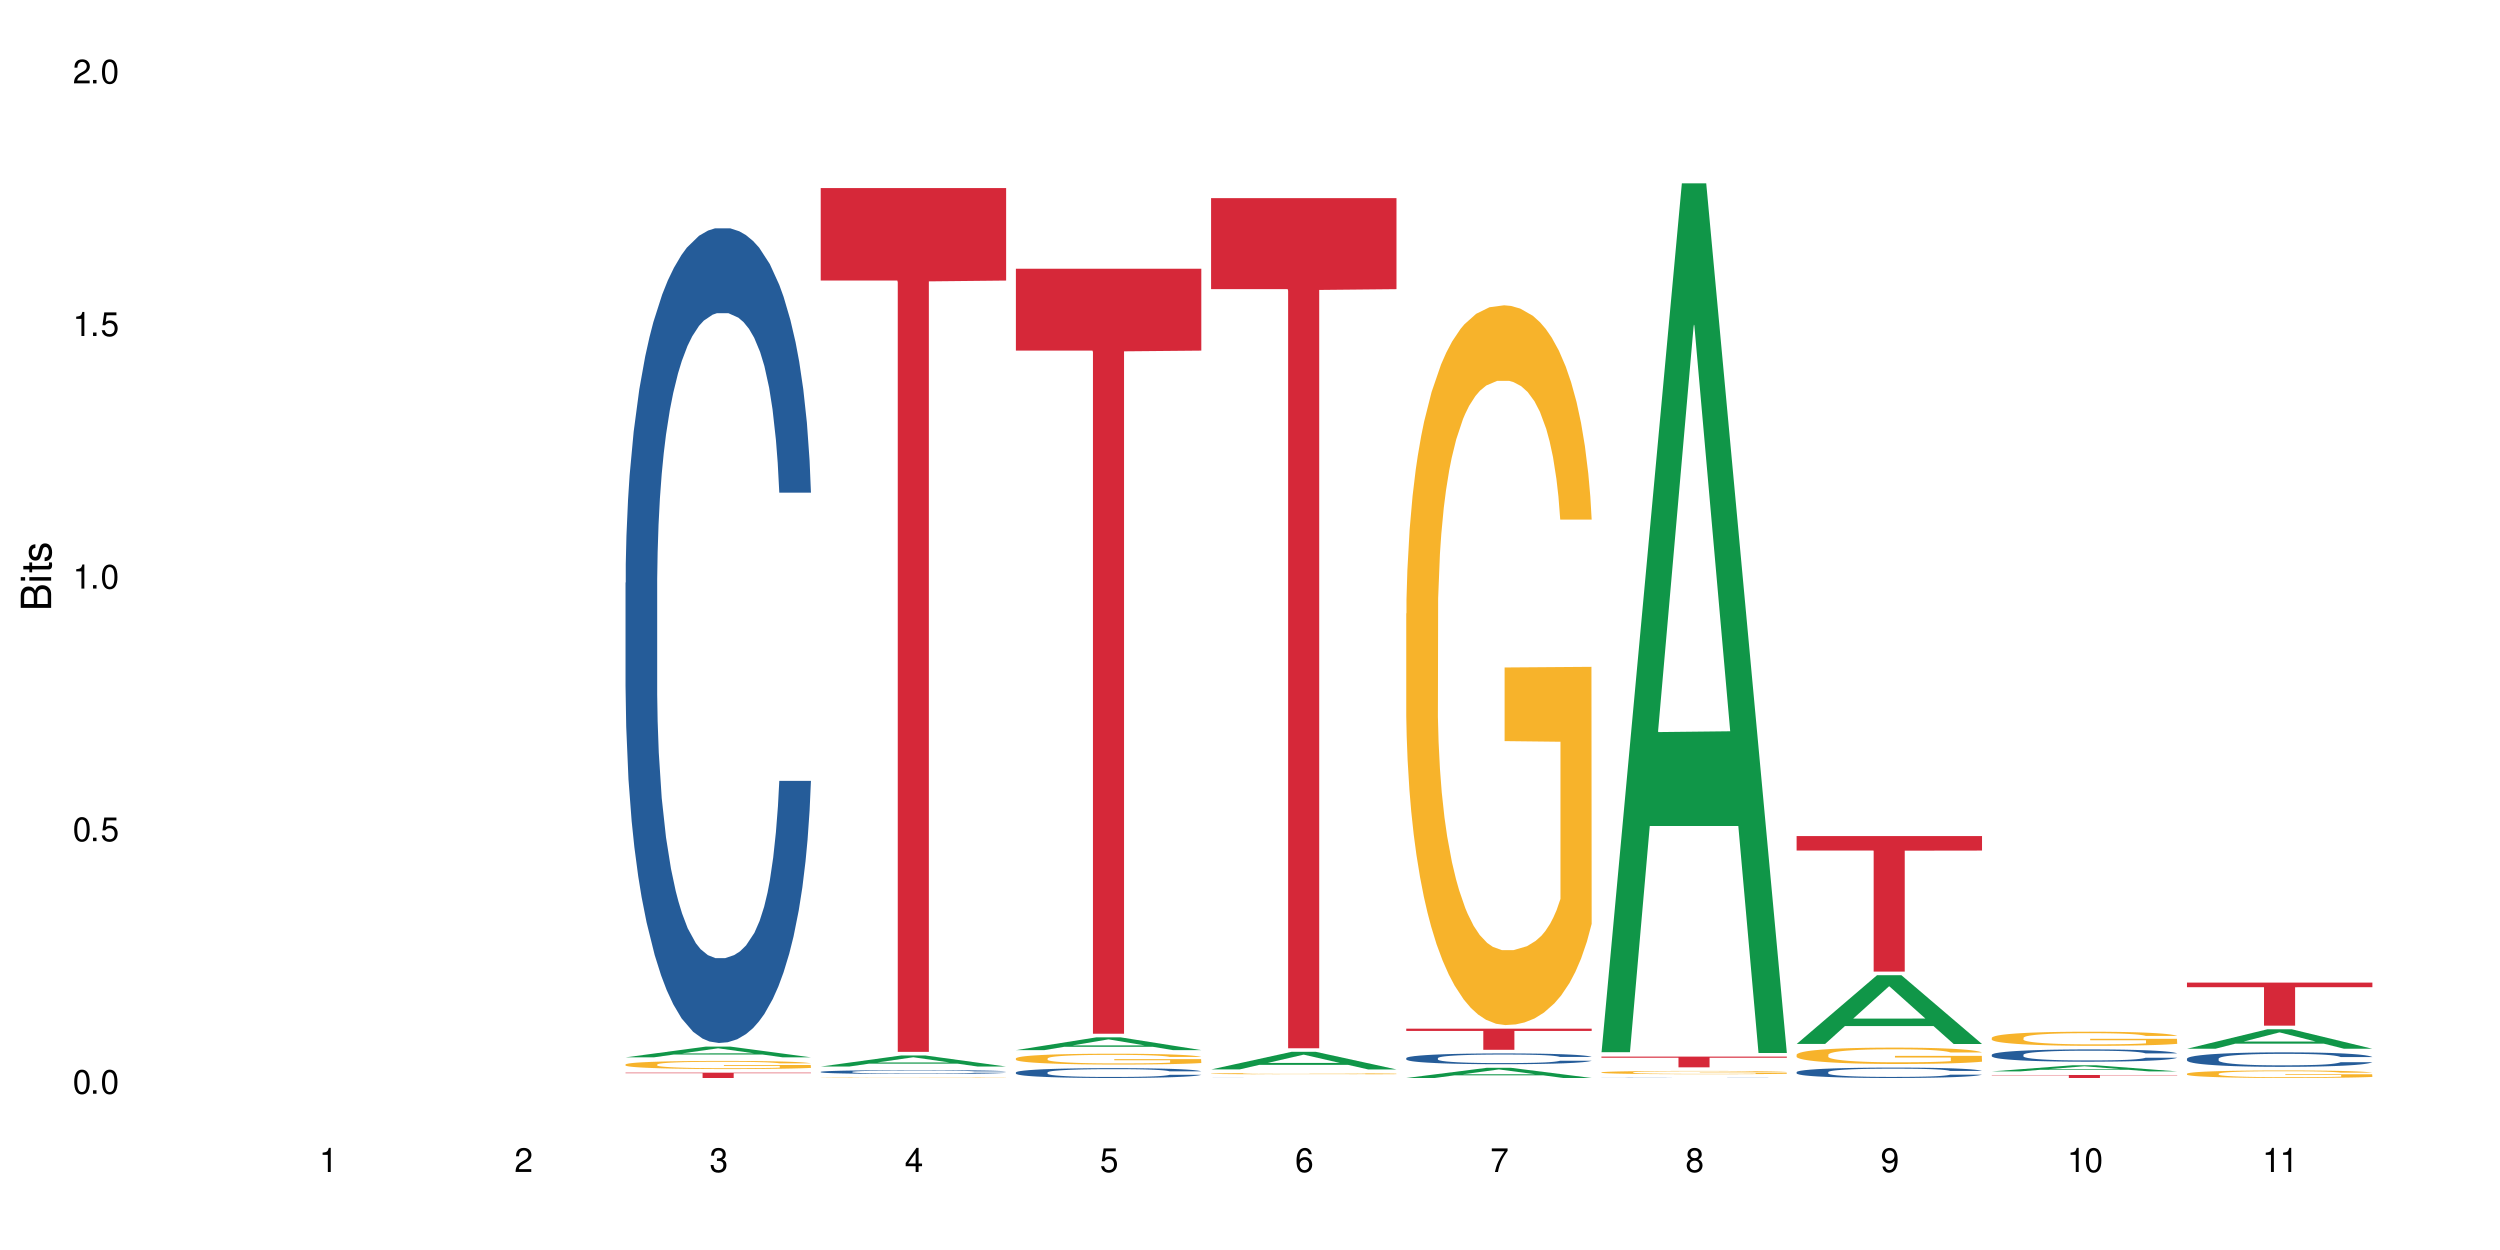 <?xml version="1.0" encoding="UTF-8"?>
<svg xmlns="http://www.w3.org/2000/svg" xmlns:xlink="http://www.w3.org/1999/xlink" width="720" height="360" viewBox="0 0 720 360">
<defs>
<g>
<g id="glyph-0-0">
</g>
<g id="glyph-0-1">
<path d="M 2.641 -6.938 C 2 -6.938 1.422 -6.656 1.078 -6.172 C 0.641 -5.562 0.406 -4.641 0.406 -3.359 C 0.406 -1.016 1.188 0.219 2.641 0.219 C 4.078 0.219 4.859 -1.016 4.859 -3.297 C 4.859 -4.641 4.656 -5.547 4.203 -6.172 C 3.844 -6.656 3.281 -6.938 2.641 -6.938 Z M 2.641 -6.188 C 3.547 -6.188 4 -5.25 4 -3.375 C 4 -1.406 3.562 -0.484 2.625 -0.484 C 1.734 -0.484 1.281 -1.438 1.281 -3.344 C 1.281 -5.25 1.734 -6.188 2.641 -6.188 Z M 2.641 -6.188 "/>
</g>
<g id="glyph-0-2">
<path d="M 1.828 -1 L 0.828 -1 L 0.828 0 L 1.828 0 Z M 1.828 -1 "/>
</g>
<g id="glyph-0-3">
<path d="M 4.562 -6.797 L 1.062 -6.797 L 0.547 -3.094 L 1.328 -3.094 C 1.719 -3.562 2.047 -3.734 2.578 -3.734 C 3.484 -3.734 4.062 -3.109 4.062 -2.094 C 4.062 -1.125 3.484 -0.531 2.578 -0.531 C 1.828 -0.531 1.375 -0.906 1.188 -1.672 L 0.328 -1.672 C 0.453 -1.109 0.547 -0.844 0.75 -0.594 C 1.125 -0.078 1.828 0.219 2.594 0.219 C 3.969 0.219 4.922 -0.781 4.922 -2.219 C 4.922 -3.562 4.031 -4.484 2.719 -4.484 C 2.25 -4.484 1.859 -4.359 1.469 -4.062 L 1.734 -5.969 L 4.562 -5.969 Z M 4.562 -6.797 "/>
</g>
<g id="glyph-0-4">
<path d="M 2.484 -4.938 L 2.484 0 L 3.328 0 L 3.328 -6.938 L 2.766 -6.938 C 2.469 -5.875 2.281 -5.734 0.984 -5.562 L 0.984 -4.938 Z M 2.484 -4.938 "/>
</g>
<g id="glyph-0-5">
<path d="M 4.859 -0.828 L 1.281 -0.828 C 1.359 -1.406 1.672 -1.781 2.5 -2.281 L 3.469 -2.828 C 4.406 -3.344 4.906 -4.062 4.906 -4.906 C 4.906 -5.484 4.672 -6.031 4.266 -6.406 C 3.859 -6.766 3.375 -6.938 2.719 -6.938 C 1.859 -6.938 1.219 -6.625 0.844 -6.031 C 0.609 -5.672 0.5 -5.234 0.484 -4.531 L 1.328 -4.531 C 1.359 -5.016 1.406 -5.281 1.531 -5.516 C 1.75 -5.938 2.188 -6.203 2.703 -6.203 C 3.469 -6.203 4.031 -5.641 4.031 -4.891 C 4.031 -4.344 3.719 -3.859 3.125 -3.516 L 2.234 -3 C 0.812 -2.172 0.406 -1.531 0.328 -0.016 L 4.859 -0.016 Z M 4.859 -0.828 "/>
</g>
<g id="glyph-0-6">
<path d="M 2.125 -3.188 L 2.578 -3.188 C 3.5 -3.188 3.984 -2.766 3.984 -1.922 C 3.984 -1.062 3.469 -0.531 2.594 -0.531 C 1.656 -0.531 1.203 -1 1.156 -2.016 L 0.312 -2.016 C 0.344 -1.453 0.438 -1.094 0.609 -0.781 C 0.953 -0.109 1.625 0.219 2.547 0.219 C 3.953 0.219 4.859 -0.625 4.859 -1.938 C 4.859 -2.828 4.516 -3.297 3.703 -3.594 C 4.344 -3.844 4.656 -4.328 4.656 -5.031 C 4.656 -6.219 3.875 -6.938 2.578 -6.938 C 1.203 -6.938 0.484 -6.172 0.453 -4.703 L 1.297 -4.703 C 1.312 -5.125 1.344 -5.359 1.453 -5.578 C 1.641 -5.969 2.062 -6.203 2.594 -6.203 C 3.344 -6.203 3.797 -5.75 3.797 -5 C 3.797 -4.516 3.609 -4.219 3.25 -4.047 C 3.016 -3.953 2.703 -3.922 2.125 -3.906 Z M 2.125 -3.188 "/>
</g>
<g id="glyph-0-7">
<path d="M 3.141 -1.672 L 3.141 0 L 3.984 0 L 3.984 -1.672 L 4.984 -1.672 L 4.984 -2.438 L 3.984 -2.438 L 3.984 -6.938 L 3.359 -6.938 L 0.266 -2.578 L 0.266 -1.672 Z M 3.141 -2.438 L 1 -2.438 L 3.141 -5.5 Z M 3.141 -2.438 "/>
</g>
<g id="glyph-0-8">
<path d="M 4.781 -5.125 C 4.609 -6.266 3.891 -6.938 2.844 -6.938 C 2.094 -6.938 1.422 -6.578 1.031 -5.953 C 0.594 -5.266 0.406 -4.422 0.406 -3.172 C 0.406 -2 0.578 -1.25 0.984 -0.641 C 1.359 -0.078 1.953 0.219 2.703 0.219 C 3.984 0.219 4.922 -0.75 4.922 -2.094 C 4.922 -3.375 4.062 -4.281 2.844 -4.281 C 2.172 -4.281 1.641 -4.031 1.281 -3.516 C 1.281 -5.234 1.828 -6.188 2.797 -6.188 C 3.391 -6.188 3.797 -5.797 3.938 -5.125 Z M 2.734 -3.531 C 3.547 -3.531 4.062 -2.953 4.062 -2.031 C 4.062 -1.156 3.484 -0.531 2.703 -0.531 C 1.922 -0.531 1.328 -1.188 1.328 -2.078 C 1.328 -2.938 1.906 -3.531 2.734 -3.531 Z M 2.734 -3.531 "/>
</g>
<g id="glyph-0-9">
<path d="M 4.984 -6.797 L 0.438 -6.797 L 0.438 -5.969 L 4.109 -5.969 C 2.5 -3.656 1.828 -2.234 1.328 0 L 2.219 0 C 2.594 -2.172 3.453 -4.047 4.984 -6.094 Z M 4.984 -6.797 "/>
</g>
<g id="glyph-0-10">
<path d="M 3.75 -3.656 C 4.469 -4.094 4.688 -4.438 4.688 -5.078 C 4.688 -6.172 3.844 -6.938 2.641 -6.938 C 1.438 -6.938 0.594 -6.172 0.594 -5.094 C 0.594 -4.438 0.812 -4.094 1.516 -3.656 C 0.734 -3.266 0.359 -2.703 0.359 -1.922 C 0.359 -0.656 1.281 0.219 2.641 0.219 C 3.984 0.219 4.922 -0.656 4.922 -1.922 C 4.922 -2.703 4.531 -3.266 3.75 -3.656 Z M 2.641 -6.188 C 3.359 -6.188 3.812 -5.75 3.812 -5.062 C 3.812 -4.406 3.344 -3.984 2.641 -3.984 C 1.922 -3.984 1.453 -4.406 1.453 -5.078 C 1.453 -5.75 1.922 -6.188 2.641 -6.188 Z M 2.641 -3.266 C 3.484 -3.266 4.062 -2.719 4.062 -1.906 C 4.062 -1.078 3.484 -0.531 2.625 -0.531 C 1.797 -0.531 1.219 -1.094 1.219 -1.906 C 1.219 -2.719 1.781 -3.266 2.641 -3.266 Z M 2.641 -3.266 "/>
</g>
<g id="glyph-0-11">
<path d="M 0.516 -1.578 C 0.672 -0.453 1.406 0.219 2.438 0.219 C 3.188 0.219 3.859 -0.141 4.266 -0.766 C 4.688 -1.453 4.891 -2.297 4.891 -3.547 C 4.891 -4.719 4.703 -5.453 4.312 -6.078 C 3.938 -6.641 3.344 -6.938 2.594 -6.938 C 1.297 -6.938 0.359 -5.969 0.359 -4.625 C 0.359 -3.344 1.234 -2.453 2.453 -2.453 C 3.094 -2.453 3.578 -2.672 4.016 -3.203 C 4 -1.484 3.469 -0.531 2.5 -0.531 C 1.906 -0.531 1.484 -0.906 1.359 -1.578 Z M 2.578 -6.203 C 3.375 -6.203 3.969 -5.531 3.969 -4.641 C 3.969 -3.797 3.391 -3.188 2.547 -3.188 C 1.734 -3.188 1.234 -3.766 1.234 -4.688 C 1.234 -5.562 1.797 -6.203 2.578 -6.203 Z M 2.578 -6.203 "/>
</g>
<g id="glyph-1-0">
</g>
<g id="glyph-1-1">
<path d="M 0 -0.953 L 0 -4.891 C 0 -5.719 -0.234 -6.344 -0.734 -6.797 C -1.188 -7.234 -1.812 -7.469 -2.5 -7.469 C -3.547 -7.469 -4.188 -7 -4.625 -5.875 C -4.984 -6.688 -5.625 -7.094 -6.531 -7.094 C -7.172 -7.094 -7.734 -6.859 -8.141 -6.391 C -8.562 -5.922 -8.75 -5.344 -8.75 -4.5 L -8.75 -0.953 Z M -4.984 -2.062 L -7.766 -2.062 L -7.766 -4.219 C -7.766 -4.844 -7.688 -5.203 -7.453 -5.5 C -7.219 -5.812 -6.859 -5.969 -6.375 -5.969 C -5.891 -5.969 -5.531 -5.812 -5.297 -5.5 C -5.062 -5.203 -4.984 -4.844 -4.984 -4.219 Z M -0.984 -2.062 L -4 -2.062 L -4 -4.781 C -4 -5.766 -3.438 -6.359 -2.484 -6.359 C -1.547 -6.359 -0.984 -5.766 -0.984 -4.781 Z M -0.984 -2.062 "/>
</g>
<g id="glyph-1-2">
<path d="M -6.281 -1.797 L -6.281 -0.797 L 0 -0.797 L 0 -1.797 Z M -8.75 -1.797 L -8.75 -0.797 L -7.484 -0.797 L -7.484 -1.797 Z M -8.75 -1.797 "/>
</g>
<g id="glyph-1-3">
<path d="M -6.281 -3.047 L -6.281 -2.016 L -8.016 -2.016 L -8.016 -1.016 L -6.281 -1.016 L -6.281 -0.172 L -5.469 -0.172 L -5.469 -1.016 L -0.719 -1.016 C -0.078 -1.016 0.281 -1.453 0.281 -2.234 C 0.281 -2.5 0.25 -2.719 0.188 -3.047 L -0.641 -3.047 C -0.609 -2.906 -0.594 -2.766 -0.594 -2.562 C -0.594 -2.141 -0.719 -2.016 -1.156 -2.016 L -5.469 -2.016 L -5.469 -3.047 Z M -6.281 -3.047 "/>
</g>
<g id="glyph-1-4">
<path d="M -4.531 -5.25 C -5.766 -5.25 -6.469 -4.422 -6.469 -2.969 C -6.469 -1.516 -5.719 -0.562 -4.547 -0.562 C -3.562 -0.562 -3.094 -1.062 -2.734 -2.562 L -2.516 -3.484 C -2.344 -4.188 -2.094 -4.469 -1.641 -4.469 C -1.047 -4.469 -0.641 -3.875 -0.641 -3 C -0.641 -2.453 -0.797 -2 -1.062 -1.75 C -1.25 -1.594 -1.422 -1.531 -1.875 -1.469 L -1.875 -0.406 C -0.422 -0.453 0.281 -1.266 0.281 -2.922 C 0.281 -4.5 -0.5 -5.516 -1.719 -5.516 C -2.656 -5.516 -3.172 -4.984 -3.469 -3.734 L -3.703 -2.766 C -3.891 -1.953 -4.156 -1.609 -4.594 -1.609 C -5.188 -1.609 -5.547 -2.125 -5.547 -2.938 C -5.547 -3.75 -5.203 -4.172 -4.531 -4.203 Z M -4.531 -5.25 "/>
</g>
</g>
</defs>
<rect x="-72" y="-36" width="864" height="432" fill="rgb(100%, 100%, 100%)" fill-opacity="1"/>
<path fill-rule="nonzero" fill="rgb(6.275%, 58.824%, 28.235%)" fill-opacity="1" d="M 180.152 304.508 L 180.211 304.508 L 203.316 301.418 L 210.336 301.418 L 233.555 304.512 L 225.395 304.512 L 219.578 303.703 L 194.074 303.703 L 188.371 304.508 L 180.152 304.508 L 196.527 303.371 L 217.238 303.367 L 206.91 301.922 L 206.797 301.918 L 206.684 301.93 L 196.473 303.367 L 196.527 303.371 Z M 180.152 304.508 "/>
<path fill-rule="nonzero" fill="rgb(14.51%, 36.078%, 60%)" fill-opacity="1" d="M 180.152 167.84 L 180.219 167.625 L 180.219 162.48 L 180.414 154.328 L 180.871 144.035 L 181.324 136.957 L 182.5 124.305 L 184.125 112.078 L 185.82 102.641 L 187.059 97.066 L 188.164 92.777 L 190.703 84.84 L 192.332 80.766 L 194.09 77.121 L 196.238 73.473 L 197.801 71.328 L 201.32 67.898 L 203.922 66.398 L 205.941 65.754 L 210.305 65.754 L 212.91 66.609 L 214.801 67.684 L 216.883 69.398 L 218.641 71.328 L 221.703 76.047 L 224.438 82.055 L 225.676 85.484 L 227.629 92.133 L 229.125 98.566 L 230.168 104.145 L 231.34 112.078 L 232.383 121.73 L 233.164 132.668 L 233.555 141.891 L 224.438 141.891 L 223.98 133.312 L 223.461 126.664 L 222.484 117.867 L 221.508 111.648 L 220.141 105.43 L 218.902 101.355 L 217.207 97.281 L 215.711 94.707 L 214.148 92.777 L 212.648 91.488 L 209.785 90.203 L 206.465 90.203 L 205.227 90.633 L 202.688 92.348 L 201.32 93.848 L 199.363 96.852 L 197.996 99.641 L 196.371 103.93 L 195.262 107.574 L 193.895 113.152 L 192.918 118.082 L 191.812 125.16 L 191.16 130.523 L 190.574 136.527 L 190.051 143.605 L 189.66 151.113 L 189.402 159.047 L 189.27 166.77 L 189.27 200.012 L 189.402 207.73 L 189.727 216.738 L 190.574 229.82 L 191.812 241.188 L 193.242 250.195 L 194.609 256.629 L 195.395 259.633 L 196.434 263.062 L 198.062 267.355 L 200.406 271.645 L 201.773 273.359 L 203.859 275.074 L 206.008 275.934 L 208.875 275.934 L 211.414 275.074 L 213.105 274.004 L 214.863 272.285 L 217.273 268.641 L 218.773 265.211 L 220.074 261.133 L 221.051 257.059 L 221.703 253.629 L 222.68 246.98 L 223.461 239.688 L 224.047 232.18 L 224.438 224.891 L 233.555 224.891 L 233.164 233.469 L 232.578 241.832 L 231.992 248.051 L 231.082 255.559 L 230.039 262.207 L 228.539 269.715 L 227.305 274.645 L 225.676 280.008 L 224.176 284.082 L 222.551 287.727 L 220.141 292.02 L 218.578 294.164 L 216.883 296.094 L 214.863 297.809 L 212.324 299.309 L 209.59 300.168 L 207.051 300.383 L 204.316 299.953 L 202.297 299.094 L 199.625 297.164 L 196.305 293.305 L 193.895 289.23 L 192.008 285.156 L 190.379 280.867 L 188.555 275.074 L 186.211 265.637 L 184.777 258.348 L 183.801 252.34 L 182.695 243.977 L 181.914 236.469 L 181 224.461 L 180.348 209.234 L 180.152 197.438 Z M 180.152 167.84 "/>
<path fill-rule="nonzero" fill="rgb(96.863%, 70.196%, 16.863%)" fill-opacity="1" d="M 180.152 306.551 L 180.219 306.547 L 180.219 306.504 L 180.48 306.41 L 181.129 306.277 L 181.977 306.168 L 182.891 306.082 L 183.477 306.035 L 184.453 305.973 L 185.297 305.926 L 187.449 305.828 L 190.184 305.738 L 191.68 305.699 L 193.375 305.664 L 195.785 305.625 L 196.891 305.609 L 200.277 305.574 L 204.121 305.555 L 208.352 305.547 L 210.305 305.551 L 212.977 305.559 L 216.621 305.582 L 218.707 305.602 L 220.336 305.625 L 222.027 305.652 L 224.113 305.695 L 226.066 305.746 L 227.629 305.797 L 229.191 305.859 L 230.492 305.93 L 231.602 306.004 L 232.578 306.094 L 233.164 306.168 L 233.555 306.242 L 224.504 306.242 L 223.98 306.168 L 223.395 306.113 L 222.418 306.039 L 221.441 305.988 L 220.465 305.949 L 218.641 305.895 L 217.078 305.859 L 215.125 305.828 L 213.238 305.809 L 211.086 305.797 L 209.785 305.793 L 206.332 305.793 L 203.207 305.809 L 201.383 305.824 L 200.082 305.844 L 198.258 305.875 L 197.152 305.898 L 196.5 305.918 L 194.547 305.984 L 193.242 306.043 L 192.527 306.082 L 191.617 306.148 L 190.965 306.207 L 190.246 306.293 L 189.855 306.355 L 189.336 306.5 L 189.27 306.887 L 189.465 306.965 L 189.855 307.055 L 190.379 307.133 L 191.16 307.211 L 191.941 307.273 L 193.309 307.359 L 194.48 307.414 L 195.395 307.449 L 197.152 307.508 L 197.867 307.527 L 199.562 307.566 L 201.32 307.594 L 203.469 307.621 L 205.098 307.633 L 207.699 307.645 L 211.023 307.645 L 214.93 307.633 L 217.402 307.613 L 219.098 307.598 L 220.203 307.582 L 221.57 307.559 L 222.551 307.539 L 223.461 307.516 L 224.566 307.477 L 224.566 306.965 L 208.484 306.965 L 208.484 306.727 L 233.488 306.723 L 233.555 307.559 L 232.188 307.617 L 230.492 307.672 L 228.867 307.715 L 227.172 307.75 L 224.762 307.793 L 222.809 307.816 L 219.812 307.848 L 217.078 307.867 L 214.215 307.879 L 211.672 307.887 L 208.68 307.887 L 206.008 307.883 L 203.141 307.871 L 200.863 307.855 L 198.777 307.832 L 196.695 307.805 L 194.09 307.762 L 192.398 307.723 L 190.641 307.68 L 188.879 307.625 L 187.316 307.566 L 186.277 307.523 L 185.234 307.473 L 184.125 307.406 L 183.086 307.336 L 182.305 307.27 L 181.586 307.195 L 181.066 307.121 L 180.543 307.027 L 180.285 306.949 L 180.152 306.883 Z M 180.152 306.551 "/>
<path fill-rule="nonzero" fill="rgb(83.922%, 15.686%, 22.353%)" fill-opacity="1" d="M 180.152 308.922 L 233.555 308.922 L 233.555 309.086 L 211.301 309.09 L 211.301 310.461 L 202.344 310.461 L 202.344 309.09 L 202.215 309.086 L 180.152 309.086 Z M 180.152 308.922 "/>
<path fill-rule="nonzero" fill="rgb(6.275%, 58.824%, 28.235%)" fill-opacity="1" d="M 236.367 307.164 L 236.422 307.16 L 259.527 303.98 L 266.547 303.98 L 289.766 307.168 L 281.609 307.168 L 275.789 306.336 L 250.285 306.336 L 244.582 307.164 L 236.367 307.164 L 252.738 305.992 L 273.449 305.988 L 263.121 304.5 L 263.008 304.496 L 262.895 304.508 L 252.684 305.988 L 252.738 305.992 Z M 236.367 307.164 "/>
<path fill-rule="nonzero" fill="rgb(14.51%, 36.078%, 60%)" fill-opacity="1" d="M 236.367 308.684 L 236.43 308.684 L 236.43 308.66 L 236.625 308.621 L 237.082 308.57 L 237.539 308.539 L 238.711 308.477 L 240.34 308.422 L 242.031 308.375 L 243.27 308.348 L 244.375 308.328 L 246.914 308.293 L 248.543 308.273 L 250.301 308.254 L 252.449 308.238 L 254.016 308.227 L 257.531 308.211 L 260.137 308.203 L 266.516 308.203 L 269.121 308.207 L 271.012 308.211 L 273.094 308.219 L 274.852 308.227 L 277.914 308.25 L 280.648 308.277 L 281.887 308.293 L 283.84 308.324 L 285.34 308.355 L 286.379 308.383 L 287.551 308.422 L 288.594 308.465 L 289.375 308.52 L 289.766 308.562 L 280.648 308.562 L 280.191 308.52 L 279.672 308.488 L 278.695 308.449 L 277.719 308.418 L 276.352 308.391 L 275.113 308.371 L 273.422 308.352 L 271.922 308.34 L 270.359 308.328 L 268.863 308.324 L 265.996 308.316 L 262.676 308.316 L 261.438 308.32 L 258.898 308.328 L 257.531 308.336 L 255.578 308.348 L 254.211 308.363 L 252.582 308.383 L 251.473 308.398 L 250.105 308.426 L 249.129 308.449 L 248.023 308.48 L 247.371 308.508 L 246.785 308.535 L 246.266 308.57 L 245.875 308.605 L 245.613 308.645 L 245.484 308.68 L 245.484 308.836 L 245.613 308.875 L 245.938 308.914 L 246.785 308.977 L 248.023 309.031 L 249.457 309.074 L 250.824 309.105 L 251.605 309.117 L 252.645 309.137 L 254.273 309.156 L 256.617 309.176 L 257.984 309.184 L 260.07 309.191 L 262.219 309.195 L 265.086 309.195 L 267.625 309.191 L 269.316 309.188 L 271.074 309.18 L 273.484 309.16 L 274.984 309.145 L 276.285 309.125 L 277.262 309.105 L 277.914 309.09 L 278.891 309.059 L 279.672 309.023 L 280.258 308.988 L 280.648 308.953 L 289.766 308.953 L 289.375 308.996 L 288.789 309.035 L 288.203 309.062 L 287.293 309.098 L 286.25 309.133 L 284.75 309.168 L 283.516 309.191 L 281.887 309.215 L 280.387 309.234 L 278.762 309.25 L 276.352 309.273 L 274.789 309.281 L 273.094 309.293 L 271.074 309.301 L 268.535 309.305 L 265.801 309.312 L 263.262 309.312 L 260.527 309.309 L 258.508 309.305 L 255.836 309.297 L 252.516 309.277 L 250.105 309.258 L 248.219 309.238 L 246.59 309.219 L 244.766 309.191 L 242.422 309.148 L 240.988 309.113 L 240.012 309.086 L 238.906 309.043 L 238.125 309.008 L 237.211 308.953 L 236.562 308.879 L 236.367 308.824 Z M 236.367 308.684 "/>
<path fill-rule="nonzero" fill="rgb(96.863%, 70.196%, 16.863%)" fill-opacity="1" d="M 236.367 310.395 L 236.43 310.395 L 236.691 310.391 L 237.344 310.383 L 238.188 310.375 L 239.102 310.371 L 239.688 310.371 L 240.664 310.367 L 241.512 310.363 L 243.66 310.359 L 246.395 310.355 L 247.891 310.355 L 249.586 310.352 L 251.996 310.352 L 253.102 310.348 L 274.918 310.348 L 276.547 310.352 L 278.238 310.352 L 280.324 310.355 L 282.277 310.355 L 285.402 310.363 L 286.707 310.367 L 287.812 310.367 L 288.789 310.375 L 289.375 310.379 L 289.766 310.379 L 280.191 310.379 L 279.605 310.375 L 277.652 310.367 L 276.676 310.367 L 274.852 310.363 L 273.289 310.363 L 271.336 310.359 L 256.293 310.359 L 254.469 310.363 L 252.711 310.363 L 250.758 310.367 L 249.457 310.371 L 248.738 310.371 L 247.828 310.375 L 247.176 310.379 L 246.461 310.383 L 246.07 310.387 L 245.547 310.395 L 245.484 310.414 L 245.68 310.418 L 246.07 310.422 L 246.59 310.426 L 247.371 310.43 L 248.152 310.43 L 249.52 310.434 L 250.691 310.438 L 251.605 310.441 L 253.363 310.441 L 254.078 310.445 L 257.531 310.445 L 259.68 310.449 L 273.617 310.449 L 275.309 310.445 L 278.762 310.445 L 279.672 310.441 L 280.781 310.441 L 280.781 310.418 L 264.695 310.418 L 264.695 310.406 L 289.699 310.402 L 289.766 310.445 L 288.398 310.449 L 286.707 310.449 L 285.078 310.453 L 283.383 310.453 L 280.977 310.457 L 279.02 310.457 L 276.023 310.461 L 257.074 310.461 L 254.992 310.457 L 250.301 310.457 L 248.609 310.453 L 246.852 310.453 L 245.094 310.449 L 243.527 310.445 L 242.488 310.445 L 241.445 310.441 L 240.34 310.438 L 239.297 310.434 L 238.516 310.43 L 237.797 310.426 L 237.277 310.426 L 236.758 310.418 L 236.496 310.414 L 236.367 310.414 Z M 236.367 310.395 "/>
<path fill-rule="nonzero" fill="rgb(83.922%, 15.686%, 22.353%)" fill-opacity="1" d="M 236.367 54.172 L 289.766 54.172 L 289.766 80.801 L 267.512 81.035 L 267.512 302.945 L 258.555 302.945 L 258.555 81.27 L 258.426 80.801 L 236.367 80.801 Z M 236.367 54.172 "/>
<path fill-rule="nonzero" fill="rgb(6.275%, 58.824%, 28.235%)" fill-opacity="1" d="M 292.578 302.434 L 292.633 302.43 L 315.738 298.758 L 322.758 298.758 L 345.977 302.438 L 337.82 302.438 L 332 301.477 L 306.496 301.477 L 300.793 302.434 L 292.578 302.434 L 308.949 301.078 L 329.66 301.074 L 319.336 299.355 L 319.219 299.355 L 319.105 299.363 L 308.895 301.074 L 308.949 301.078 Z M 292.578 302.434 "/>
<path fill-rule="nonzero" fill="rgb(14.51%, 36.078%, 60%)" fill-opacity="1" d="M 292.578 308.859 L 292.641 308.855 L 292.641 308.793 L 292.836 308.695 L 293.293 308.57 L 293.75 308.484 L 294.922 308.332 L 296.551 308.184 L 298.242 308.07 L 299.48 308.004 L 300.586 307.949 L 303.125 307.855 L 304.754 307.805 L 306.512 307.762 L 308.664 307.719 L 310.227 307.691 L 313.742 307.648 L 316.348 307.633 L 318.367 307.625 L 322.73 307.625 L 325.332 307.633 L 327.223 307.648 L 329.305 307.668 L 331.066 307.691 L 334.125 307.75 L 336.859 307.82 L 338.098 307.863 L 340.051 307.941 L 341.551 308.02 L 342.59 308.09 L 343.762 308.184 L 344.805 308.301 L 345.586 308.434 L 345.977 308.547 L 336.859 308.547 L 336.406 308.441 L 335.883 308.359 L 334.906 308.254 L 333.93 308.18 L 332.562 308.105 L 331.324 308.055 L 329.633 308.004 L 328.133 307.973 L 326.57 307.949 L 325.074 307.934 L 322.207 307.922 L 318.887 307.922 L 317.648 307.926 L 315.109 307.945 L 313.742 307.965 L 311.789 308 L 310.422 308.035 L 308.793 308.086 L 307.684 308.129 L 306.316 308.199 L 305.34 308.258 L 304.234 308.344 L 303.582 308.406 L 302.996 308.48 L 302.477 308.566 L 302.086 308.656 L 301.824 308.754 L 301.695 308.848 L 301.695 309.246 L 301.824 309.34 L 302.148 309.449 L 302.996 309.609 L 304.234 309.746 L 305.668 309.855 L 307.035 309.934 L 307.816 309.969 L 308.859 310.012 L 310.484 310.062 L 312.832 310.113 L 314.199 310.133 L 316.281 310.156 L 318.43 310.164 L 321.297 310.164 L 323.836 310.156 L 325.527 310.141 L 327.289 310.121 L 329.695 310.078 L 331.195 310.035 L 332.496 309.988 L 333.473 309.938 L 334.125 309.895 L 335.102 309.816 L 335.883 309.727 L 336.469 309.637 L 336.859 309.547 L 345.977 309.547 L 345.586 309.652 L 345 309.754 L 344.414 309.828 L 343.504 309.918 L 342.461 310 L 340.965 310.09 L 339.727 310.148 L 338.098 310.215 L 336.602 310.266 L 334.973 310.309 L 332.562 310.359 L 331 310.387 L 329.305 310.41 L 327.289 310.43 L 324.746 310.449 L 322.012 310.457 L 319.473 310.461 L 316.738 310.457 L 314.719 310.445 L 312.047 310.422 L 308.727 310.375 L 306.316 310.328 L 304.43 310.277 L 302.801 310.227 L 300.977 310.156 L 298.633 310.043 L 297.199 309.953 L 296.223 309.879 L 295.117 309.781 L 294.336 309.688 L 293.422 309.543 L 292.773 309.359 L 292.578 309.215 Z M 292.578 308.859 "/>
<path fill-rule="nonzero" fill="rgb(96.863%, 70.196%, 16.863%)" fill-opacity="1" d="M 292.578 304.809 L 292.641 304.805 L 292.641 304.746 L 292.902 304.617 L 293.555 304.441 L 294.398 304.297 L 295.312 304.184 L 295.898 304.125 L 296.875 304.039 L 297.723 303.977 L 299.871 303.848 L 302.605 303.727 L 304.105 303.676 L 305.797 303.629 L 308.207 303.574 L 309.312 303.555 L 312.699 303.508 L 316.543 303.48 L 320.773 303.473 L 322.73 303.473 L 325.398 303.484 L 329.047 303.516 L 331.129 303.547 L 332.758 303.574 L 334.449 303.609 L 336.535 303.668 L 338.488 303.734 L 340.051 303.805 L 341.613 303.891 L 342.918 303.98 L 344.023 304.082 L 345 304.199 L 345.586 304.301 L 345.977 304.398 L 336.926 304.398 L 336.406 304.301 L 335.82 304.223 L 334.84 304.129 L 333.863 304.062 L 332.887 304.008 L 331.066 303.934 L 329.5 303.887 L 327.547 303.848 L 325.66 303.82 L 323.512 303.805 L 322.207 303.797 L 318.758 303.797 L 315.629 303.82 L 313.809 303.84 L 312.504 303.863 L 310.68 303.906 L 309.574 303.941 L 308.922 303.965 L 306.969 304.051 L 305.668 304.133 L 304.949 304.188 L 304.039 304.27 L 303.387 304.348 L 302.672 304.461 L 302.281 304.547 L 301.758 304.742 L 301.695 305.254 L 301.891 305.363 L 302.281 305.48 L 302.801 305.582 L 303.582 305.691 L 304.363 305.773 L 305.73 305.883 L 306.902 305.957 L 307.816 306.004 L 309.574 306.082 L 310.289 306.109 L 311.984 306.16 L 313.742 306.199 L 315.891 306.234 L 317.52 306.25 L 320.125 306.266 L 323.445 306.266 L 327.352 306.246 L 329.828 306.227 L 331.52 306.203 L 332.629 306.184 L 333.996 306.152 L 334.973 306.121 L 335.883 306.09 L 336.992 306.043 L 336.992 305.363 L 320.906 305.359 L 320.906 305.039 L 345.914 305.039 L 345.977 306.152 L 344.609 306.227 L 342.918 306.301 L 341.289 306.359 L 339.598 306.406 L 337.188 306.461 L 335.234 306.496 L 332.238 306.535 L 329.5 306.562 L 326.637 306.578 L 324.098 306.586 L 321.102 306.59 L 318.43 306.582 L 315.566 306.566 L 313.285 306.543 L 311.203 306.516 L 309.117 306.477 L 306.512 306.418 L 304.82 306.371 L 303.062 306.309 L 301.305 306.238 L 299.742 306.164 L 298.699 306.102 L 297.656 306.035 L 296.551 305.949 L 295.508 305.852 L 294.727 305.762 L 294.008 305.664 L 293.488 305.57 L 292.969 305.441 L 292.707 305.34 L 292.578 305.25 Z M 292.578 304.809 "/>
<path fill-rule="nonzero" fill="rgb(83.922%, 15.686%, 22.353%)" fill-opacity="1" d="M 292.578 77.395 L 345.977 77.395 L 345.977 100.977 L 323.723 101.184 L 323.723 297.723 L 314.77 297.723 L 314.77 101.391 L 314.637 100.977 L 292.578 100.977 Z M 292.578 77.395 "/>
<path fill-rule="nonzero" fill="rgb(6.275%, 58.824%, 28.235%)" fill-opacity="1" d="M 348.789 307.996 L 348.844 307.992 L 371.953 302.926 L 378.969 302.926 L 402.188 308 L 394.031 308 L 388.211 306.676 L 362.711 306.676 L 357.004 307.996 L 348.789 307.996 L 365.164 306.129 L 385.871 306.125 L 375.547 303.758 L 375.434 303.75 L 375.316 303.766 L 365.105 306.125 L 365.164 306.129 Z M 348.789 307.996 "/>
<path fill-rule="nonzero" fill="rgb(14.51%, 36.078%, 60%)" fill-opacity="1" d="M 348.789 310.453 L 348.852 310.453 L 349.051 310.449 L 352.762 310.449 L 354.453 310.445 L 398.805 310.445 L 399.977 310.449 L 402.188 310.449 L 390.141 310.449 L 388.773 310.445 L 365.004 310.445 L 363.898 310.449 L 358.035 310.449 L 357.906 310.453 L 358.035 310.453 L 358.363 310.457 L 365.07 310.457 L 366.695 310.461 L 385.91 310.461 L 387.406 310.457 L 402.188 310.457 L 398.672 310.457 L 397.176 310.461 L 357.188 310.461 L 354.844 310.457 L 349.637 310.457 L 348.984 310.453 Z M 348.789 310.453 "/>
<path fill-rule="nonzero" fill="rgb(96.863%, 70.196%, 16.863%)" fill-opacity="1" d="M 348.789 309.195 L 348.852 309.195 L 348.852 309.188 L 349.113 309.172 L 349.766 309.152 L 350.613 309.137 L 351.523 309.121 L 352.109 309.113 L 353.086 309.105 L 353.934 309.098 L 356.082 309.082 L 358.816 309.066 L 360.316 309.059 L 362.008 309.055 L 364.418 309.047 L 365.523 309.047 L 368.91 309.039 L 372.754 309.035 L 378.941 309.035 L 381.609 309.039 L 385.258 309.043 L 387.34 309.043 L 388.969 309.047 L 390.664 309.051 L 392.746 309.059 L 394.699 309.066 L 396.262 309.074 L 397.824 309.086 L 399.129 309.098 L 400.234 309.109 L 401.211 309.125 L 401.797 309.137 L 402.188 309.148 L 393.137 309.148 L 392.617 309.137 L 392.031 309.125 L 391.055 309.113 L 390.078 309.105 L 389.098 309.102 L 387.277 309.09 L 385.715 309.086 L 383.758 309.082 L 381.871 309.078 L 379.723 309.074 L 374.969 309.074 L 371.844 309.078 L 370.02 309.082 L 368.715 309.082 L 366.891 309.09 L 365.785 309.094 L 365.133 309.094 L 363.18 309.105 L 361.879 309.113 L 361.16 309.121 L 360.25 309.133 L 359.598 309.141 L 358.883 309.156 L 358.492 309.164 L 357.969 309.188 L 357.906 309.25 L 358.102 309.262 L 358.492 309.277 L 359.012 309.289 L 360.574 309.312 L 361.941 309.324 L 363.117 309.332 L 364.027 309.34 L 365.785 309.348 L 366.5 309.352 L 368.195 309.359 L 369.953 309.363 L 372.102 309.367 L 373.73 309.367 L 376.336 309.371 L 379.656 309.371 L 383.562 309.367 L 386.039 309.367 L 387.73 309.363 L 388.84 309.359 L 390.207 309.355 L 391.184 309.352 L 392.094 309.352 L 393.203 309.344 L 393.203 309.262 L 377.117 309.262 L 377.117 309.223 L 402.125 309.223 L 402.188 309.355 L 400.82 309.367 L 399.129 309.375 L 397.5 309.383 L 395.809 309.387 L 393.398 309.395 L 391.445 309.398 L 388.449 309.402 L 385.715 309.406 L 382.848 309.406 L 380.309 309.41 L 374.641 309.41 L 371.777 309.406 L 369.496 309.402 L 367.414 309.402 L 365.328 309.395 L 362.727 309.391 L 361.031 309.383 L 357.516 309.367 L 355.953 309.359 L 353.867 309.344 L 352.762 309.332 L 351.719 309.32 L 350.938 309.309 L 350.223 309.297 L 349.699 309.289 L 349.18 309.273 L 348.918 309.258 L 348.789 309.25 Z M 348.789 309.195 "/>
<path fill-rule="nonzero" fill="rgb(83.922%, 15.686%, 22.353%)" fill-opacity="1" d="M 348.789 57.07 L 402.188 57.07 L 402.188 83.277 L 379.934 83.504 L 379.934 301.891 L 370.98 301.891 L 370.98 83.734 L 370.848 83.277 L 348.789 83.277 Z M 348.789 57.07 "/>
<path fill-rule="nonzero" fill="rgb(6.275%, 58.824%, 28.235%)" fill-opacity="1" d="M 405 310.457 L 405.059 310.457 L 428.164 307.531 L 435.18 307.531 L 458.402 310.461 L 450.242 310.461 L 444.422 309.695 L 418.922 309.695 L 413.215 310.457 L 405 310.457 L 421.375 309.379 L 442.082 309.379 L 431.758 308.008 L 431.645 308.008 L 431.527 308.016 L 421.316 309.379 L 421.375 309.379 Z M 405 310.457 "/>
<path fill-rule="nonzero" fill="rgb(14.51%, 36.078%, 60%)" fill-opacity="1" d="M 405 304.738 L 405.066 304.734 L 405.066 304.668 L 405.262 304.559 L 405.715 304.422 L 406.172 304.328 L 407.344 304.16 L 408.973 304 L 410.664 303.875 L 411.902 303.801 L 413.012 303.742 L 415.551 303.637 L 417.18 303.582 L 418.938 303.535 L 421.086 303.488 L 422.648 303.457 L 426.164 303.414 L 428.77 303.395 L 430.789 303.383 L 435.152 303.383 L 437.758 303.395 L 439.645 303.41 L 441.73 303.434 L 443.488 303.457 L 446.547 303.52 L 449.285 303.602 L 450.52 303.645 L 452.473 303.734 L 453.973 303.82 L 455.016 303.895 L 456.188 304 L 457.227 304.125 L 458.012 304.273 L 458.402 304.395 L 449.285 304.395 L 448.828 304.281 L 448.309 304.191 L 447.328 304.074 L 446.352 303.992 L 444.984 303.91 L 443.746 303.855 L 442.055 303.801 L 440.559 303.77 L 438.992 303.742 L 437.496 303.727 L 434.629 303.707 L 431.309 303.707 L 430.07 303.715 L 427.531 303.738 L 426.164 303.758 L 424.211 303.797 L 422.844 303.832 L 421.215 303.891 L 420.109 303.938 L 418.742 304.012 L 417.766 304.078 L 416.656 304.172 L 416.004 304.242 L 415.418 304.324 L 414.898 304.418 L 414.508 304.516 L 414.246 304.621 L 414.117 304.723 L 414.117 305.164 L 414.246 305.266 L 414.574 305.387 L 415.418 305.559 L 416.656 305.711 L 418.09 305.828 L 419.457 305.914 L 420.238 305.953 L 421.281 306 L 422.91 306.059 L 425.254 306.113 L 426.621 306.137 L 428.703 306.16 L 430.855 306.172 L 433.719 306.172 L 436.258 306.16 L 437.953 306.145 L 439.711 306.121 L 442.121 306.074 L 443.617 306.027 L 444.922 305.977 L 445.898 305.922 L 446.547 305.875 L 447.523 305.789 L 448.309 305.691 L 448.895 305.59 L 449.285 305.496 L 458.402 305.496 L 458.012 305.609 L 457.426 305.719 L 456.836 305.801 L 455.926 305.902 L 454.883 305.988 L 453.387 306.09 L 452.148 306.152 L 450.52 306.227 L 449.023 306.277 L 447.395 306.328 L 444.984 306.383 L 443.422 306.414 L 441.73 306.438 L 439.711 306.461 L 437.172 306.48 L 434.434 306.492 L 431.895 306.496 L 429.16 306.488 L 427.141 306.477 L 424.473 306.453 L 421.148 306.402 L 418.742 306.348 L 416.852 306.293 L 415.223 306.238 L 413.402 306.16 L 411.055 306.035 L 409.625 305.938 L 408.648 305.859 L 407.539 305.746 L 406.758 305.648 L 405.848 305.488 L 405.195 305.285 L 405 305.129 Z M 405 304.738 "/>
<path fill-rule="nonzero" fill="rgb(96.863%, 70.196%, 16.863%)" fill-opacity="1" d="M 405 176.711 L 405.066 176.52 L 405.066 172.734 L 405.324 164.215 L 405.977 152.477 L 406.824 142.824 L 407.734 135.25 L 408.32 131.273 L 409.297 125.594 L 410.145 121.43 L 412.293 112.91 L 415.027 104.961 L 416.527 101.551 L 418.219 98.332 L 420.629 94.738 L 421.738 93.41 L 425.121 90.383 L 428.965 88.488 L 433.199 87.922 L 435.152 88.109 L 437.82 88.867 L 441.469 90.949 L 443.551 92.844 L 445.18 94.738 L 446.875 97.199 L 448.957 100.984 L 450.91 105.527 L 452.473 110.07 L 454.039 115.75 L 455.34 121.809 L 456.445 128.434 L 457.426 136.387 L 458.012 143.012 L 458.402 149.637 L 449.348 149.637 L 448.828 143.012 L 448.242 137.902 L 447.266 131.652 L 446.289 127.109 L 445.312 123.512 L 443.488 118.59 L 441.926 115.562 L 439.973 112.91 L 438.082 111.207 L 435.934 110.07 L 434.629 109.691 L 431.18 109.691 L 428.055 111.02 L 426.23 112.531 L 424.926 114.047 L 423.105 116.887 L 421.996 119.16 L 421.348 120.672 L 419.391 126.543 L 418.09 131.844 L 417.375 135.441 L 416.461 141.121 L 415.809 146.23 L 415.094 153.805 L 414.703 159.484 L 414.184 172.355 L 414.117 206.434 L 414.312 213.629 L 414.703 221.391 L 415.223 228.203 L 416.004 235.398 L 416.785 240.891 L 418.156 248.273 L 419.328 253.195 L 420.238 256.414 L 421.996 261.523 L 422.715 263.227 L 424.406 266.637 L 426.164 269.285 L 428.312 271.559 L 429.941 272.695 L 432.547 273.641 L 435.867 273.641 L 439.777 272.504 L 442.25 270.988 L 443.945 269.477 L 445.051 268.148 L 446.418 266.066 L 447.395 264.176 L 448.309 262.094 L 449.414 258.875 L 449.414 213.629 L 433.328 213.438 L 433.328 192.234 L 458.336 192.047 L 458.402 266.066 L 457.031 271.18 L 455.34 276.102 L 453.711 279.887 L 452.02 283.105 L 449.609 286.703 L 447.656 288.977 L 444.66 291.625 L 441.926 293.328 L 439.059 294.465 L 436.52 295.031 L 433.523 295.223 L 430.855 294.844 L 427.988 293.707 L 425.707 292.195 L 423.625 290.301 L 421.543 287.84 L 418.938 283.863 L 417.242 280.645 L 415.484 276.668 L 413.727 271.938 L 412.164 266.824 L 411.121 262.848 L 410.078 258.305 L 408.973 252.625 L 407.93 246.191 L 407.148 240.32 L 406.434 233.695 L 405.91 227.449 L 405.391 218.93 L 405.129 212.113 L 405 206.242 Z M 405 176.711 "/>
<path fill-rule="nonzero" fill="rgb(83.922%, 15.686%, 22.353%)" fill-opacity="1" d="M 405 296.258 L 458.402 296.258 L 458.402 296.91 L 436.145 296.914 L 436.145 302.352 L 427.191 302.352 L 427.191 296.922 L 427.062 296.91 L 405 296.91 Z M 405 296.258 "/>
<path fill-rule="nonzero" fill="rgb(6.275%, 58.824%, 28.235%)" fill-opacity="1" d="M 461.211 303.031 L 461.27 302.797 L 484.375 52.797 L 491.391 52.797 L 514.613 303.266 L 506.453 303.266 L 500.633 237.887 L 475.133 237.887 L 469.426 303.031 L 461.211 303.031 L 477.586 210.84 L 498.297 210.605 L 487.969 93.719 L 487.855 93.48 L 487.742 94.188 L 477.527 210.605 L 477.586 210.84 Z M 461.211 303.031 "/>
<path fill-rule="nonzero" fill="rgb(14.51%, 36.078%, 60%)" fill-opacity="1" d="M 461.211 310.434 L 461.277 310.434 L 461.277 310.43 L 461.473 310.43 L 461.926 310.426 L 462.383 310.426 L 463.555 310.422 L 465.184 310.418 L 468.113 310.418 L 469.223 310.414 L 473.391 310.414 L 475.148 310.41 L 502.762 310.41 L 505.496 310.414 L 508.688 310.414 L 510.184 310.418 L 512.398 310.418 L 513.441 310.422 L 514.223 310.426 L 514.613 310.426 L 505.039 310.426 L 504.52 310.422 L 503.543 310.422 L 502.562 310.418 L 498.266 310.418 L 496.77 310.414 L 482.375 310.414 L 480.422 310.418 L 474.953 310.418 L 473.977 310.422 L 472.219 310.422 L 471.633 310.426 L 471.109 310.426 L 470.719 310.43 L 470.457 310.43 L 470.328 310.434 L 470.328 310.438 L 470.457 310.441 L 470.785 310.441 L 471.633 310.445 L 472.867 310.449 L 474.301 310.449 L 475.668 310.453 L 479.121 310.453 L 481.465 310.457 L 495.922 310.457 L 498.332 310.453 L 502.109 310.453 L 502.762 310.449 L 504.52 310.449 L 505.105 310.445 L 514.613 310.445 L 514.223 310.445 L 513.637 310.449 L 513.051 310.449 L 512.137 310.453 L 509.598 310.453 L 508.359 310.457 L 503.605 310.457 L 501.195 310.461 L 474.953 310.461 L 473.062 310.457 L 469.613 310.457 L 467.27 310.453 L 465.836 310.453 L 464.859 310.449 L 462.969 310.449 L 462.059 310.445 L 461.406 310.441 L 461.211 310.438 Z M 461.211 310.434 "/>
<path fill-rule="nonzero" fill="rgb(96.863%, 70.196%, 16.863%)" fill-opacity="1" d="M 461.211 308.832 L 461.277 308.832 L 461.277 308.812 L 461.535 308.773 L 462.188 308.723 L 463.035 308.676 L 463.945 308.641 L 464.531 308.625 L 465.508 308.598 L 466.355 308.578 L 468.504 308.539 L 471.242 308.504 L 472.738 308.488 L 474.43 308.473 L 476.84 308.457 L 477.949 308.449 L 481.336 308.438 L 485.176 308.43 L 489.41 308.426 L 491.363 308.426 L 494.035 308.43 L 497.68 308.438 L 499.766 308.449 L 501.391 308.457 L 503.086 308.469 L 505.168 308.484 L 507.125 308.504 L 510.25 308.551 L 511.551 308.582 L 512.66 308.609 L 513.637 308.648 L 514.223 308.676 L 514.613 308.707 L 505.559 308.707 L 505.039 308.676 L 504.453 308.652 L 503.477 308.625 L 502.5 308.605 L 501.523 308.59 L 499.699 308.566 L 498.137 308.551 L 496.184 308.539 L 494.293 308.531 L 492.145 308.527 L 490.844 308.523 L 487.391 308.523 L 484.266 308.531 L 482.441 308.539 L 481.141 308.543 L 479.316 308.559 L 478.207 308.566 L 477.559 308.574 L 475.602 308.602 L 474.301 308.625 L 473.586 308.645 L 472.672 308.668 L 472.023 308.691 L 471.305 308.727 L 470.914 308.754 L 470.395 308.812 L 470.328 308.969 L 470.523 309 L 470.914 309.035 L 471.438 309.066 L 472.219 309.102 L 473 309.125 L 474.367 309.16 L 475.539 309.184 L 476.449 309.195 L 478.207 309.219 L 478.926 309.227 L 480.617 309.242 L 482.375 309.254 L 484.523 309.266 L 486.152 309.27 L 488.758 309.277 L 492.078 309.277 L 495.988 309.27 L 498.461 309.262 L 500.156 309.258 L 501.262 309.25 L 502.629 309.242 L 503.605 309.23 L 504.52 309.223 L 505.625 309.207 L 505.625 309 L 489.539 309 L 489.539 308.902 L 514.547 308.902 L 514.613 309.242 L 513.246 309.266 L 511.551 309.285 L 509.922 309.305 L 508.23 309.32 L 505.82 309.336 L 503.867 309.348 L 500.871 309.359 L 498.137 309.367 L 495.27 309.371 L 492.73 309.375 L 489.734 309.375 L 487.066 309.371 L 484.199 309.367 L 481.922 309.359 L 479.836 309.352 L 477.754 309.34 L 475.148 309.324 L 473.453 309.309 L 469.938 309.27 L 468.375 309.246 L 466.289 309.207 L 465.184 309.18 L 464.141 309.148 L 463.359 309.125 L 462.645 309.094 L 462.121 309.062 L 461.602 309.023 L 461.34 308.992 L 461.211 308.969 Z M 461.211 308.832 "/>
<path fill-rule="nonzero" fill="rgb(83.922%, 15.686%, 22.353%)" fill-opacity="1" d="M 461.211 304.301 L 514.613 304.301 L 514.613 304.633 L 492.355 304.637 L 492.355 307.391 L 483.402 307.391 L 483.402 304.637 L 483.273 304.633 L 461.211 304.633 Z M 461.211 304.301 "/>
<path fill-rule="nonzero" fill="rgb(6.275%, 58.824%, 28.235%)" fill-opacity="1" d="M 517.422 300.656 L 517.48 300.637 L 540.586 280.859 L 547.602 280.859 L 570.824 300.676 L 562.664 300.676 L 556.848 295.504 L 531.344 295.504 L 525.637 300.656 L 517.422 300.656 L 533.797 293.363 L 554.508 293.344 L 544.18 284.098 L 544.066 284.078 L 543.953 284.133 L 533.738 293.344 L 533.797 293.363 Z M 517.422 300.656 "/>
<path fill-rule="nonzero" fill="rgb(14.51%, 36.078%, 60%)" fill-opacity="1" d="M 517.422 308.77 L 517.488 308.766 L 517.488 308.699 L 517.684 308.594 L 518.141 308.465 L 518.594 308.375 L 519.766 308.211 L 521.395 308.055 L 523.09 307.934 L 524.324 307.863 L 525.434 307.809 L 527.973 307.707 L 529.602 307.656 L 531.359 307.609 L 533.508 307.562 L 535.07 307.535 L 538.586 307.492 L 541.191 307.473 L 543.211 307.465 L 547.574 307.465 L 550.18 307.477 L 552.066 307.488 L 554.152 307.512 L 555.91 307.535 L 558.973 307.594 L 561.707 307.672 L 562.945 307.715 L 564.898 307.801 L 566.395 307.883 L 567.438 307.953 L 568.609 308.055 L 569.652 308.18 L 570.434 308.32 L 570.824 308.438 L 561.707 308.438 L 561.25 308.328 L 560.73 308.242 L 559.754 308.129 L 558.777 308.051 L 557.41 307.973 L 556.172 307.918 L 554.477 307.867 L 552.98 307.832 L 551.418 307.809 L 549.918 307.793 L 547.055 307.777 L 543.734 307.777 L 542.496 307.781 L 539.957 307.805 L 538.586 307.824 L 536.633 307.859 L 535.266 307.898 L 533.637 307.953 L 532.531 308 L 531.164 308.07 L 530.188 308.133 L 529.078 308.223 L 528.43 308.293 L 527.844 308.367 L 527.32 308.457 L 526.93 308.555 L 526.672 308.656 L 526.539 308.754 L 526.539 309.18 L 526.672 309.277 L 526.996 309.395 L 527.844 309.559 L 529.078 309.707 L 530.512 309.82 L 531.879 309.902 L 532.66 309.941 L 533.703 309.984 L 535.332 310.039 L 537.676 310.094 L 539.043 310.117 L 541.129 310.137 L 543.277 310.148 L 546.141 310.148 L 548.684 310.137 L 550.375 310.125 L 552.133 310.102 L 554.543 310.055 L 556.039 310.012 L 557.344 309.961 L 558.32 309.906 L 558.973 309.863 L 559.949 309.777 L 560.73 309.688 L 561.316 309.59 L 561.707 309.496 L 570.824 309.496 L 570.434 309.605 L 569.848 309.715 L 569.262 309.793 L 568.348 309.891 L 567.309 309.973 L 565.809 310.07 L 564.57 310.133 L 562.945 310.203 L 561.445 310.254 L 559.816 310.301 L 557.41 310.355 L 555.844 310.383 L 554.152 310.406 L 552.133 310.43 L 549.594 310.449 L 546.859 310.457 L 544.32 310.461 L 541.582 310.457 L 539.566 310.445 L 536.895 310.422 L 533.574 310.371 L 531.164 310.32 L 529.273 310.266 L 527.648 310.211 L 525.824 310.137 L 523.48 310.02 L 522.047 309.926 L 521.07 309.848 L 519.961 309.742 L 519.18 309.645 L 518.27 309.492 L 517.617 309.297 L 517.422 309.145 Z M 517.422 308.77 "/>
<path fill-rule="nonzero" fill="rgb(96.863%, 70.196%, 16.863%)" fill-opacity="1" d="M 517.422 303.73 L 517.488 303.727 L 517.488 303.641 L 517.75 303.445 L 518.398 303.18 L 519.246 302.961 L 520.156 302.789 L 520.742 302.695 L 521.723 302.566 L 522.566 302.473 L 524.715 302.277 L 527.453 302.098 L 528.949 302.02 L 530.645 301.945 L 533.051 301.863 L 534.16 301.836 L 537.547 301.766 L 541.387 301.723 L 545.621 301.711 L 547.574 301.715 L 550.246 301.73 L 553.891 301.777 L 555.977 301.82 L 557.605 301.863 L 559.297 301.922 L 561.379 302.008 L 563.336 302.109 L 564.898 302.215 L 566.461 302.344 L 567.762 302.48 L 568.871 302.633 L 569.848 302.812 L 570.434 302.965 L 570.824 303.113 L 561.773 303.113 L 561.25 302.965 L 560.664 302.848 L 559.688 302.707 L 558.711 302.602 L 557.734 302.52 L 555.91 302.406 L 554.348 302.34 L 552.395 302.277 L 550.504 302.238 L 548.355 302.215 L 547.055 302.207 L 543.602 302.207 L 540.477 302.234 L 538.652 302.27 L 537.352 302.305 L 535.527 302.371 L 534.418 302.422 L 533.77 302.457 L 531.816 302.59 L 530.512 302.711 L 529.797 302.793 L 528.883 302.922 L 528.234 303.039 L 527.516 303.211 L 527.125 303.34 L 526.605 303.633 L 526.539 304.406 L 526.734 304.57 L 527.125 304.75 L 527.648 304.902 L 528.43 305.066 L 529.211 305.191 L 530.578 305.359 L 531.75 305.473 L 532.66 305.547 L 534.418 305.66 L 535.137 305.699 L 536.828 305.777 L 538.586 305.84 L 540.738 305.891 L 542.363 305.918 L 544.969 305.938 L 548.293 305.938 L 552.199 305.91 L 554.672 305.879 L 556.367 305.844 L 557.473 305.812 L 558.84 305.766 L 559.816 305.723 L 560.73 305.676 L 561.836 305.602 L 561.836 304.57 L 545.75 304.566 L 545.75 304.086 L 570.758 304.082 L 570.824 305.766 L 569.457 305.883 L 567.762 305.992 L 566.137 306.078 L 564.441 306.152 L 562.031 306.234 L 560.078 306.285 L 557.082 306.348 L 554.348 306.387 L 551.48 306.41 L 548.941 306.426 L 545.945 306.43 L 543.277 306.422 L 540.41 306.395 L 538.133 306.359 L 536.047 306.316 L 533.965 306.262 L 531.359 306.172 L 529.664 306.098 L 527.906 306.008 L 526.148 305.898 L 524.586 305.781 L 523.543 305.691 L 522.504 305.59 L 521.395 305.461 L 520.352 305.312 L 519.57 305.18 L 518.855 305.027 L 518.336 304.887 L 517.812 304.691 L 517.555 304.539 L 517.422 304.402 Z M 517.422 303.73 "/>
<path fill-rule="nonzero" fill="rgb(83.922%, 15.686%, 22.353%)" fill-opacity="1" d="M 517.422 240.781 L 570.824 240.781 L 570.824 244.961 L 548.566 244.996 L 548.566 279.824 L 539.613 279.824 L 539.613 245.031 L 539.484 244.961 L 517.422 244.961 Z M 517.422 240.781 "/>
<path fill-rule="nonzero" fill="rgb(6.275%, 58.824%, 28.235%)" fill-opacity="1" d="M 573.633 308.562 L 573.691 308.559 L 596.797 306.805 L 603.816 306.805 L 627.035 308.562 L 618.875 308.562 L 613.059 308.105 L 587.555 308.105 L 581.852 308.562 L 573.633 308.562 L 590.008 307.914 L 610.719 307.914 L 600.391 307.094 L 600.277 307.09 L 600.164 307.098 L 589.953 307.914 L 590.008 307.914 Z M 573.633 308.562 "/>
<path fill-rule="nonzero" fill="rgb(14.51%, 36.078%, 60%)" fill-opacity="1" d="M 573.633 303.773 L 573.699 303.77 L 573.699 303.691 L 573.895 303.57 L 574.352 303.414 L 574.805 303.305 L 575.98 303.117 L 577.605 302.93 L 579.301 302.789 L 580.539 302.703 L 581.645 302.641 L 584.184 302.52 L 585.812 302.457 L 587.57 302.402 L 589.719 302.348 L 591.281 302.316 L 594.801 302.266 L 597.402 302.242 L 599.422 302.23 L 603.785 302.23 L 606.391 302.246 L 608.281 302.262 L 610.363 302.289 L 612.121 302.316 L 615.184 302.387 L 617.918 302.477 L 619.156 302.531 L 621.109 302.629 L 622.605 302.727 L 623.648 302.812 L 624.82 302.93 L 625.863 303.078 L 626.645 303.242 L 627.035 303.379 L 617.918 303.379 L 617.461 303.25 L 616.941 303.152 L 615.965 303.02 L 614.988 302.926 L 613.621 302.832 L 612.383 302.77 L 610.688 302.707 L 609.191 302.668 L 607.629 302.641 L 606.129 302.621 L 603.266 302.602 L 599.945 302.602 L 598.707 302.609 L 596.168 302.633 L 594.801 302.656 L 592.844 302.703 L 591.477 302.742 L 589.852 302.809 L 588.742 302.863 L 587.375 302.949 L 586.398 303.023 L 585.293 303.129 L 584.641 303.211 L 584.055 303.301 L 583.531 303.406 L 583.141 303.52 L 582.883 303.641 L 582.75 303.758 L 582.75 304.258 L 582.883 304.375 L 583.207 304.512 L 584.055 304.707 L 585.293 304.879 L 586.723 305.016 L 588.09 305.113 L 588.871 305.156 L 589.914 305.207 L 591.543 305.273 L 593.887 305.34 L 595.254 305.363 L 597.34 305.391 L 599.488 305.402 L 602.355 305.402 L 604.895 305.391 L 606.586 305.375 L 608.344 305.348 L 610.754 305.293 L 612.254 305.242 L 613.555 305.18 L 614.531 305.117 L 615.184 305.066 L 616.16 304.965 L 616.941 304.855 L 617.527 304.742 L 617.918 304.633 L 627.035 304.633 L 626.645 304.762 L 626.059 304.887 L 625.473 304.98 L 624.559 305.094 L 623.52 305.195 L 622.02 305.309 L 620.785 305.383 L 619.156 305.465 L 617.656 305.527 L 616.031 305.582 L 613.621 305.645 L 612.059 305.68 L 610.363 305.707 L 608.344 305.734 L 605.805 305.754 L 603.07 305.77 L 600.531 305.773 L 597.793 305.766 L 595.777 305.754 L 593.105 305.723 L 589.785 305.664 L 587.375 305.602 L 585.488 305.543 L 583.859 305.477 L 582.035 305.391 L 579.691 305.246 L 578.258 305.137 L 577.281 305.047 L 576.176 304.922 L 575.391 304.809 L 574.48 304.625 L 573.828 304.398 L 573.633 304.219 Z M 573.633 303.773 "/>
<path fill-rule="nonzero" fill="rgb(96.863%, 70.196%, 16.863%)" fill-opacity="1" d="M 573.633 298.871 L 573.699 298.867 L 573.699 298.793 L 573.961 298.629 L 574.609 298.398 L 575.457 298.207 L 576.371 298.059 L 576.957 297.98 L 577.934 297.871 L 578.777 297.789 L 580.93 297.621 L 583.664 297.465 L 585.16 297.398 L 586.855 297.336 L 589.266 297.266 L 590.371 297.238 L 593.758 297.18 L 597.598 297.141 L 601.832 297.129 L 603.785 297.133 L 606.457 297.148 L 610.102 297.191 L 612.188 297.227 L 613.816 297.266 L 615.508 297.312 L 617.594 297.387 L 619.547 297.477 L 621.109 297.566 L 622.672 297.676 L 623.973 297.797 L 625.082 297.926 L 626.059 298.082 L 626.645 298.211 L 627.035 298.34 L 617.984 298.34 L 617.461 298.211 L 616.875 298.109 L 615.898 297.988 L 614.922 297.898 L 613.945 297.828 L 612.121 297.73 L 610.559 297.672 L 608.605 297.621 L 606.715 297.586 L 604.566 297.566 L 603.266 297.559 L 599.812 297.559 L 596.688 297.582 L 594.863 297.613 L 593.562 297.645 L 591.738 297.699 L 590.633 297.742 L 589.98 297.773 L 588.027 297.887 L 586.723 297.992 L 586.008 298.062 L 585.098 298.176 L 584.445 298.273 L 583.727 298.422 L 583.336 298.535 L 582.816 298.785 L 582.75 299.457 L 582.945 299.598 L 583.336 299.75 L 583.859 299.883 L 584.641 300.023 L 585.422 300.133 L 586.789 300.277 L 587.961 300.371 L 588.871 300.438 L 590.633 300.535 L 591.348 300.57 L 593.039 300.637 L 594.801 300.688 L 596.949 300.734 L 598.578 300.754 L 601.18 300.773 L 604.504 300.773 L 608.41 300.75 L 610.883 300.723 L 612.578 300.691 L 613.684 300.668 L 615.051 300.625 L 616.031 300.59 L 616.941 300.547 L 618.047 300.484 L 618.047 299.598 L 601.961 299.594 L 601.961 299.176 L 626.969 299.172 L 627.035 300.625 L 625.668 300.727 L 623.973 300.824 L 622.348 300.898 L 620.652 300.961 L 618.242 301.031 L 616.289 301.074 L 613.293 301.125 L 610.559 301.16 L 607.695 301.184 L 605.152 301.195 L 602.156 301.199 L 599.488 301.191 L 596.621 301.168 L 594.344 301.137 L 592.258 301.102 L 590.176 301.051 L 587.57 300.977 L 585.879 300.91 L 584.117 300.832 L 582.359 300.742 L 580.797 300.641 L 579.754 300.562 L 578.715 300.473 L 577.605 300.363 L 576.566 300.234 L 575.785 300.121 L 575.066 299.992 L 574.547 299.867 L 574.023 299.699 L 573.766 299.566 L 573.633 299.453 Z M 573.633 298.871 "/>
<path fill-rule="nonzero" fill="rgb(83.922%, 15.686%, 22.353%)" fill-opacity="1" d="M 573.633 309.598 L 627.035 309.598 L 627.035 309.691 L 604.781 309.691 L 604.781 310.461 L 595.824 310.461 L 595.824 309.691 L 573.633 309.691 Z M 573.633 309.598 "/>
<path fill-rule="nonzero" fill="rgb(6.275%, 58.824%, 28.235%)" fill-opacity="1" d="M 629.848 302.035 L 629.902 302.031 L 653.008 296.43 L 660.027 296.43 L 683.246 302.043 L 675.09 302.043 L 669.27 300.578 L 643.766 300.578 L 638.062 302.035 L 629.848 302.035 L 646.219 299.969 L 666.93 299.965 L 656.602 297.348 L 656.488 297.34 L 656.375 297.355 L 646.164 299.965 L 646.219 299.969 Z M 629.848 302.035 "/>
<path fill-rule="nonzero" fill="rgb(14.51%, 36.078%, 60%)" fill-opacity="1" d="M 629.848 304.895 L 629.91 304.891 L 629.91 304.797 L 630.105 304.652 L 630.562 304.469 L 631.02 304.344 L 632.191 304.117 L 633.816 303.902 L 635.512 303.734 L 636.75 303.633 L 637.855 303.559 L 640.395 303.418 L 642.023 303.344 L 643.781 303.277 L 645.93 303.215 L 647.492 303.176 L 651.012 303.113 L 653.617 303.09 L 655.633 303.078 L 659.996 303.078 L 662.602 303.094 L 664.492 303.109 L 666.574 303.141 L 668.332 303.176 L 671.395 303.258 L 674.129 303.367 L 675.367 303.426 L 677.32 303.547 L 678.816 303.66 L 679.859 303.758 L 681.031 303.902 L 682.074 304.074 L 682.855 304.266 L 683.246 304.43 L 674.129 304.43 L 673.672 304.277 L 673.152 304.16 L 672.176 304.004 L 671.199 303.895 L 669.832 303.781 L 668.594 303.711 L 666.902 303.637 L 665.402 303.59 L 663.84 303.559 L 662.344 303.535 L 659.477 303.512 L 656.156 303.512 L 654.918 303.52 L 652.379 303.551 L 651.012 303.578 L 649.059 303.629 L 647.688 303.68 L 646.062 303.758 L 644.953 303.82 L 643.586 303.922 L 642.609 304.008 L 641.504 304.133 L 640.852 304.23 L 640.266 304.336 L 639.746 304.461 L 639.355 304.594 L 639.094 304.738 L 638.965 304.875 L 638.965 305.465 L 639.094 305.602 L 639.418 305.762 L 640.266 305.996 L 641.504 306.199 L 642.934 306.359 L 644.305 306.473 L 645.086 306.527 L 646.125 306.586 L 647.754 306.664 L 650.098 306.742 L 651.465 306.77 L 653.551 306.801 L 655.699 306.816 L 658.566 306.816 L 661.105 306.801 L 662.797 306.781 L 664.555 306.75 L 666.965 306.688 L 668.465 306.625 L 669.766 306.555 L 670.742 306.48 L 671.395 306.418 L 672.371 306.301 L 673.152 306.172 L 673.738 306.039 L 674.129 305.91 L 683.246 305.91 L 682.855 306.062 L 682.27 306.211 L 681.684 306.32 L 680.773 306.453 L 679.73 306.574 L 678.23 306.707 L 676.996 306.793 L 675.367 306.891 L 673.867 306.961 L 672.242 307.027 L 669.832 307.102 L 668.27 307.141 L 666.574 307.176 L 664.555 307.207 L 662.016 307.234 L 659.281 307.246 L 656.742 307.25 L 654.008 307.246 L 651.988 307.23 L 649.316 307.195 L 645.996 307.125 L 643.586 307.055 L 641.699 306.98 L 640.07 306.906 L 638.246 306.801 L 635.902 306.633 L 634.469 306.504 L 633.492 306.398 L 632.387 306.25 L 631.605 306.113 L 630.691 305.902 L 630.043 305.629 L 629.848 305.418 Z M 629.848 304.895 "/>
<path fill-rule="nonzero" fill="rgb(96.863%, 70.196%, 16.863%)" fill-opacity="1" d="M 629.848 309.219 L 629.91 309.215 L 629.91 309.176 L 630.172 309.086 L 630.824 308.965 L 631.668 308.863 L 632.582 308.781 L 633.168 308.742 L 634.145 308.684 L 634.992 308.637 L 637.141 308.547 L 639.875 308.465 L 641.371 308.43 L 643.066 308.395 L 645.477 308.359 L 646.582 308.344 L 649.969 308.312 L 653.812 308.293 L 658.043 308.285 L 659.996 308.289 L 662.668 308.297 L 666.316 308.32 L 668.398 308.34 L 670.027 308.359 L 671.719 308.383 L 673.805 308.422 L 675.758 308.473 L 677.32 308.52 L 678.883 308.578 L 680.188 308.641 L 681.293 308.711 L 682.27 308.797 L 682.855 308.863 L 683.246 308.934 L 674.195 308.934 L 673.672 308.863 L 673.086 308.812 L 672.109 308.746 L 671.133 308.699 L 670.156 308.66 L 668.332 308.609 L 666.77 308.578 L 664.816 308.547 L 662.93 308.531 L 660.777 308.52 L 659.477 308.516 L 656.023 308.516 L 652.898 308.527 L 651.074 308.543 L 649.773 308.562 L 647.949 308.59 L 646.844 308.613 L 646.191 308.629 L 644.238 308.691 L 642.934 308.746 L 642.219 308.785 L 641.309 308.844 L 640.656 308.898 L 639.941 308.977 L 639.551 309.039 L 639.027 309.172 L 638.965 309.531 L 639.16 309.605 L 639.551 309.688 L 640.07 309.758 L 640.852 309.832 L 641.633 309.891 L 643 309.969 L 644.172 310.02 L 645.086 310.055 L 646.844 310.109 L 647.559 310.125 L 649.254 310.16 L 651.012 310.188 L 653.16 310.215 L 654.789 310.227 L 657.395 310.234 L 660.715 310.234 L 664.621 310.223 L 667.098 310.207 L 668.789 310.191 L 669.895 310.176 L 671.266 310.156 L 672.242 310.137 L 673.152 310.113 L 674.258 310.082 L 674.258 309.605 L 658.176 309.602 L 658.176 309.383 L 683.18 309.379 L 683.246 310.156 L 681.879 310.211 L 680.188 310.262 L 678.559 310.301 L 676.863 310.336 L 674.453 310.371 L 672.5 310.395 L 669.504 310.422 L 666.77 310.441 L 663.906 310.453 L 661.367 310.461 L 658.371 310.461 L 655.699 310.457 L 652.836 310.445 L 650.555 310.43 L 648.473 310.41 L 646.387 310.383 L 643.781 310.344 L 642.09 310.309 L 640.332 310.266 L 638.57 310.219 L 637.008 310.164 L 635.969 310.121 L 634.926 310.074 L 633.816 310.016 L 632.777 309.945 L 631.996 309.887 L 631.277 309.816 L 630.758 309.75 L 630.238 309.66 L 629.977 309.59 L 629.848 309.527 Z M 629.848 309.219 "/>
<path fill-rule="nonzero" fill="rgb(83.922%, 15.686%, 22.353%)" fill-opacity="1" d="M 629.848 282.984 L 683.246 282.984 L 683.246 284.312 L 660.992 284.324 L 660.992 295.395 L 652.035 295.395 L 652.035 284.336 L 651.906 284.312 L 629.848 284.312 Z M 629.848 282.984 "/>
<g fill="rgb(0%, 0%, 0%)" fill-opacity="1">
<use xlink:href="#glyph-0-1" x="20.965" y="314.993"/>
<use xlink:href="#glyph-0-2" x="25.965" y="314.993"/>
<use xlink:href="#glyph-0-1" x="28.965" y="314.993"/>
</g>
<g fill="rgb(0%, 0%, 0%)" fill-opacity="1">
<use xlink:href="#glyph-0-1" x="20.965" y="242.251"/>
<use xlink:href="#glyph-0-2" x="25.965" y="242.251"/>
<use xlink:href="#glyph-0-3" x="28.965" y="242.251"/>
</g>
<g fill="rgb(0%, 0%, 0%)" fill-opacity="1">
<use xlink:href="#glyph-0-4" x="20.965" y="169.509"/>
<use xlink:href="#glyph-0-2" x="25.965" y="169.509"/>
<use xlink:href="#glyph-0-1" x="28.965" y="169.509"/>
</g>
<g fill="rgb(0%, 0%, 0%)" fill-opacity="1">
<use xlink:href="#glyph-0-4" x="20.965" y="96.767"/>
<use xlink:href="#glyph-0-2" x="25.965" y="96.767"/>
<use xlink:href="#glyph-0-3" x="28.965" y="96.767"/>
</g>
<g fill="rgb(0%, 0%, 0%)" fill-opacity="1">
<use xlink:href="#glyph-0-5" x="20.965" y="24.024"/>
<use xlink:href="#glyph-0-2" x="25.965" y="24.024"/>
<use xlink:href="#glyph-0-1" x="28.965" y="24.024"/>
</g>
<g fill="rgb(0%, 0%, 0%)" fill-opacity="1">
<use xlink:href="#glyph-0-4" x="91.93" y="337.532"/>
</g>
<g fill="rgb(0%, 0%, 0%)" fill-opacity="1">
<use xlink:href="#glyph-0-5" x="148.145" y="337.532"/>
</g>
<g fill="rgb(0%, 0%, 0%)" fill-opacity="1">
<use xlink:href="#glyph-0-6" x="204.355" y="337.532"/>
</g>
<g fill="rgb(0%, 0%, 0%)" fill-opacity="1">
<use xlink:href="#glyph-0-7" x="260.566" y="337.532"/>
</g>
<g fill="rgb(0%, 0%, 0%)" fill-opacity="1">
<use xlink:href="#glyph-0-3" x="316.777" y="337.532"/>
</g>
<g fill="rgb(0%, 0%, 0%)" fill-opacity="1">
<use xlink:href="#glyph-0-8" x="372.988" y="337.532"/>
</g>
<g fill="rgb(0%, 0%, 0%)" fill-opacity="1">
<use xlink:href="#glyph-0-9" x="429.199" y="337.532"/>
</g>
<g fill="rgb(0%, 0%, 0%)" fill-opacity="1">
<use xlink:href="#glyph-0-10" x="485.41" y="337.532"/>
</g>
<g fill="rgb(0%, 0%, 0%)" fill-opacity="1">
<use xlink:href="#glyph-0-11" x="541.625" y="337.532"/>
</g>
<g fill="rgb(0%, 0%, 0%)" fill-opacity="1">
<use xlink:href="#glyph-0-4" x="595.336" y="337.532"/>
<use xlink:href="#glyph-0-1" x="600.336" y="337.532"/>
</g>
<g fill="rgb(0%, 0%, 0%)" fill-opacity="1">
<use xlink:href="#glyph-0-4" x="651.547" y="337.532"/>
<use xlink:href="#glyph-0-4" x="656.547" y="337.532"/>
</g>
<g fill="rgb(0%, 0%, 0%)" fill-opacity="1">
<use xlink:href="#glyph-1-1" x="14.725" y="176.012"/>
<use xlink:href="#glyph-1-2" x="14.725" y="168.012"/>
<use xlink:href="#glyph-1-3" x="14.725" y="165.012"/>
<use xlink:href="#glyph-1-4" x="14.725" y="162.012"/>
</g>
</svg>
